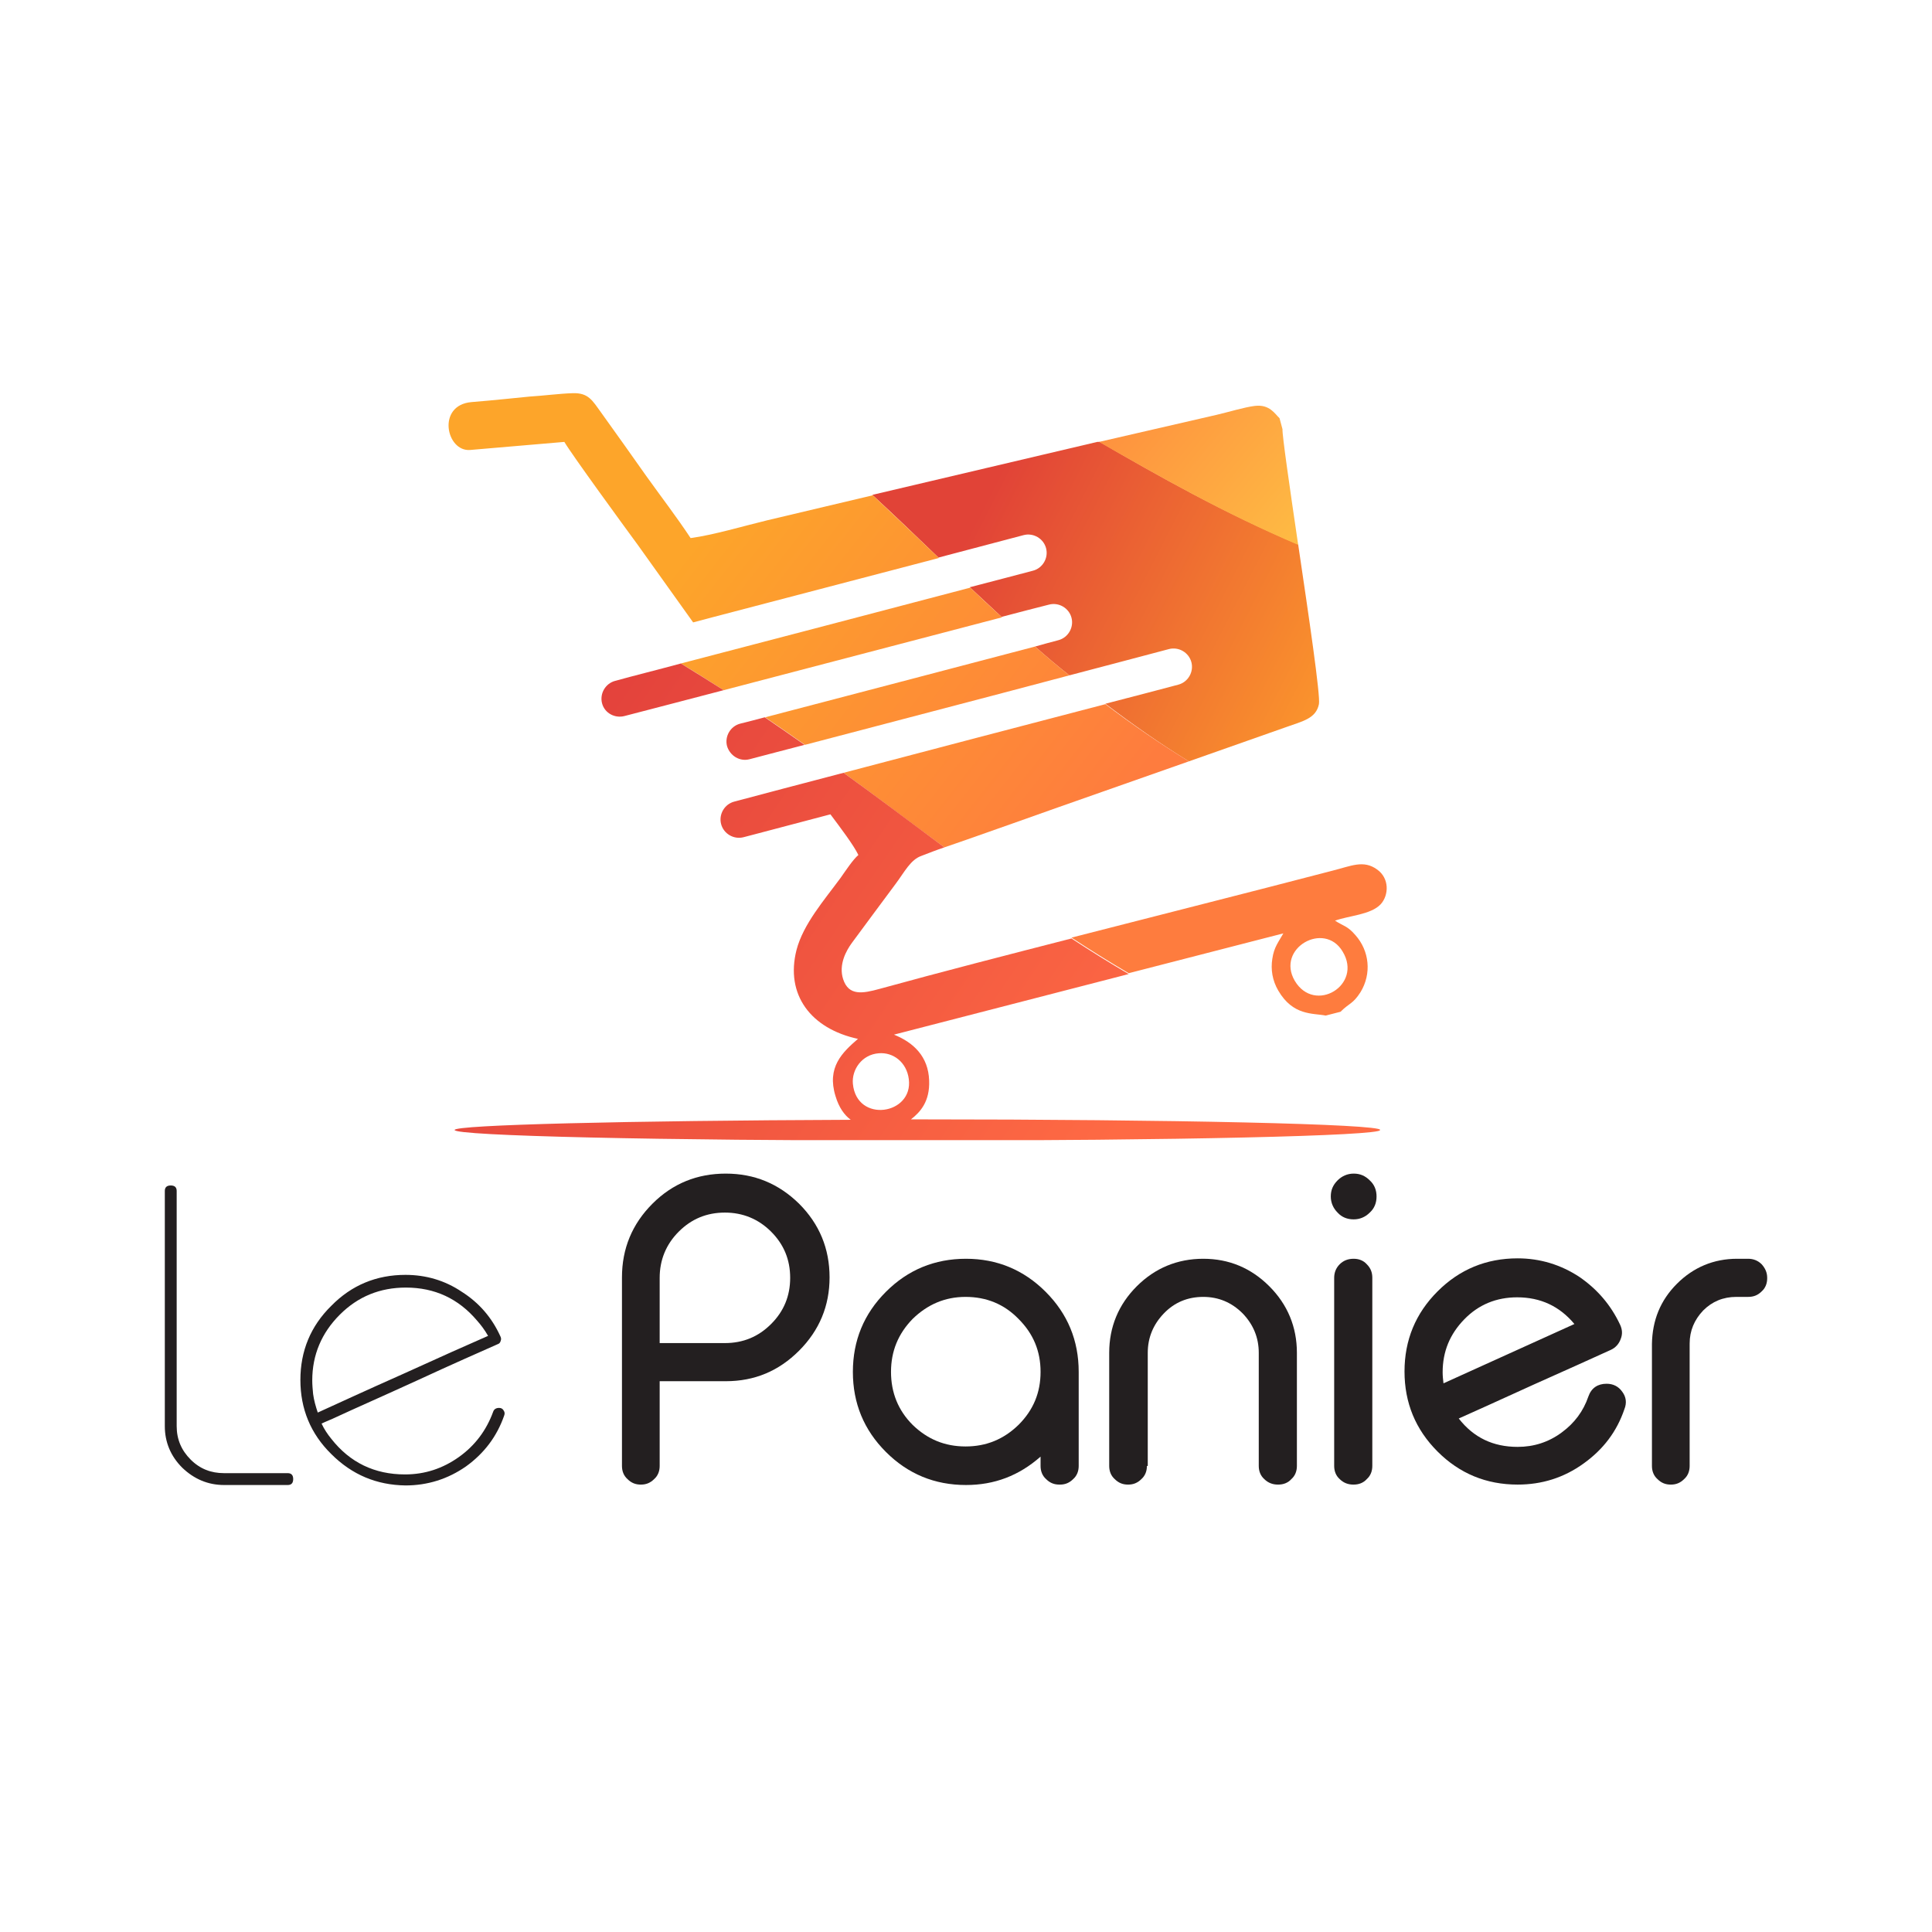 <?xml version="1.0" encoding="utf-8"?>
<!-- Generator: Adobe Illustrator 26.0.2, SVG Export Plug-In . SVG Version: 6.00 Build 0)  -->
<svg version="1.1" id="Layer_1" xmlns:serif="http://www.serif.com/"
	 xmlns="http://www.w3.org/2000/svg" xmlns:xlink="http://www.w3.org/1999/xlink" x="0px" y="0px" viewBox="0 0 456 456"
	 style="enable-background:new 0 0 456 456;" xml:space="preserve">
<style type="text/css">
	.st0{display:none;}
	.st1{display:inline;fill:#FFFFFF;}
	
		.st2{clip-path:url(#SVGID_00000140004050642150237200000007197747418210434208_);fill:url(#SVGID_00000161610827810647861830000016113400461361319334_);}
	
		.st3{clip-path:url(#SVGID_00000108270912013835697940000014962987242451940253_);fill:url(#SVGID_00000105393138588824021200000001699705124973738123_);}
	
		.st4{clip-path:url(#SVGID_00000032620365918595077430000008577694765379794822_);fill:url(#SVGID_00000181049856950177879130000001318168210544884664_);}
	
		.st5{clip-path:url(#SVGID_00000015335157861771971300000000284003131199729564_);fill:url(#SVGID_00000084526184117788912220000016301766949716474242_);}
	.st6{fill:#231F20;}
</style>
<g class="st0">
	<path class="st1" d="M105.5,281.6c-2.7,0-5-0.9-6.9-2.7c-1.9-1.8-2.8-4-2.8-6.6c0-2.6,0.9-4.8,2.8-6.7c1.9-1.8,4.2-2.8,6.9-2.8
		c2.7,0,5.1,0.9,7,2.8c1.9,1.8,2.9,4.1,2.9,6.7c0,2.5-1,4.7-2.9,6.6C110.6,280.7,108.2,281.6,105.5,281.6z"/>
	<path class="st1" d="M213.6,280.1H196l-46.3-73c-1.2-1.8-2.1-3.8-2.9-5.8h-0.4c0.4,2.1,0.5,6.7,0.5,13.6v65.1h-15.5v-99.4h18.7
		l44.7,71.3c1.9,3,3.1,5,3.6,6.1h0.3c-0.5-2.6-0.7-7.1-0.7-13.4v-64h15.5L213.6,280.1z"/>
	<path class="st1" d="M289.3,280.1h-54.4v-99.4h52.2v14h-36.2v28.1h33.3v13.9h-33.3v29.4h38.3V280.1z"/>
	<path class="st1" d="M366.6,194.7h-27.8v85.4h-16.1v-85.4h-27.8v-14h71.7V194.7z"/>
</g>
<g>
	<defs>
		<path id="SVGID_1_" d="M244.3,152.6c2.6,2.3,5.3,4.6,8.1,6.8c9.2-2.4,17.4-4.6,23.5-6.2c2.3-0.6,4.7,0.8,5.3,3.1
			c0.6,2.3-0.8,4.7-3.1,5.3c-4.8,1.3-10.7,2.8-17.2,4.5c6.2,4.7,12.7,9.3,19.7,13.6l23-8.1c3.9-1.4,7-2,7.7-5.4
			c0.4-1.9-2.4-20.8-4.9-37.7c-17.6-7.5-32.7-16-47-24.3l-53.5,12.6c5.2,4.8,10.3,9.7,15.6,14.8l20.1-5.3c2.3-0.6,4.7,0.8,5.3,3.1
			c0.6,2.3-0.8,4.7-3.1,5.3c-4.1,1.1-9.2,2.4-14.9,3.9c2.5,2.3,5,4.7,7.5,7c4.2-1.1,8-2.1,11.2-2.9c2.3-0.6,4.7,0.8,5.3,3.1
			c0.6,2.3-0.8,4.7-3.1,5.3C248.3,151.5,246.4,152,244.3,152.6"/>
	</defs>
	<clipPath id="SVGID_00000116213583321560890160000009053580559419291009_">
		<use xlink:href="#SVGID_1_"  style="overflow:visible;"/>
	</clipPath>
	
		<linearGradient id="SVGID_00000002369157992883741860000012165658809823275686_" gradientUnits="userSpaceOnUse" x1="228.344" y1="126.438" x2="322.47" y2="174.56">
		<stop  offset="0" style="stop-color:#E14337"/>
		<stop  offset="1" style="stop-color:#FE9F2B"/>
	</linearGradient>
	
		<rect x="205.9" y="104.3" style="clip-path:url(#SVGID_00000116213583321560890160000009053580559419291009_);fill:url(#SVGID_00000002369157992883741860000012165658809823275686_);" width="105.8" height="75.5"/>
</g>
<g>
	<defs>
		<path id="SVGID_00000065050167359988341140000011350437366614252729_" d="M259.4,104.3c14.3,8.2,29.4,16.8,47,24.3
			c-2-13.6-3.8-26-3.7-27.3l-0.7-2.6c-1.1-1-2.3-3.3-5.8-2.9c-2.5,0.3-6.4,1.5-9,2.1L259.4,104.3z"/>
	</defs>
	<clipPath id="SVGID_00000119831950300846756970000004719433996659930002_">
		<use xlink:href="#SVGID_00000065050167359988341140000011350437366614252729_"  style="overflow:visible;"/>
	</clipPath>
	
		<linearGradient id="SVGID_00000109030959422371054610000010527315788454008222_" gradientUnits="userSpaceOnUse" x1="246.946" y1="82.348" x2="329.895" y2="150.472">
		<stop  offset="0" style="stop-color:#FE7F3C"/>
		<stop  offset="1" style="stop-color:#FED547"/>
	</linearGradient>
	
		<rect x="259.4" y="95.3" style="clip-path:url(#SVGID_00000119831950300846756970000004719433996659930002_);fill:url(#SVGID_00000109030959422371054610000010527315788454008222_);" width="47" height="33.3"/>
</g>
<g>
	<defs>
		<path id="SVGID_00000130622723007704483310000002666037786687483037_" d="M244.3,152.6c-16.3,4.3-47.3,12.4-63.7,16.7
			c3.2,2.2,6.3,4.3,9.4,6.5c17.8-4.7,42.5-11.1,62.4-16.4C249.6,157.2,246.9,154.9,244.3,152.6 M229,138.7
			c-20.1,5.3-48,12.6-68.3,17.9c3.5,2.1,6.8,4.2,10.1,6.3c21.1-5.5,47.3-12.4,65.7-17.2C233.9,143.3,231.4,141,229,138.7z
			 M221.6,131.7c-5.3-5.1-10.5-10-15.6-14.8l-24.9,5.9c-5.4,1.3-12.8,3.5-18.1,4.2c-3.3-5-7-9.8-10.5-14.7c-3.6-5.1-7-9.9-10.6-14.9
			c-2.1-2.9-3-4.7-6.7-4.6c-3.2,0.1-6.9,0.6-10.2,0.8c-2.2,0.2-8.6,0.9-13.7,1.3c-8.3,0.7-6,11.8-0.3,11.3l22.2-1.9
			c1.9,3.2,14.1,19.9,17.4,24.4l13,18.2l4.9-1.3L221.6,131.7z M305.6,231.5c-4.5-7.7,7-14.2,11.3-6.9
			C321.7,232.5,310.3,239.4,305.6,231.5z M314.5,205.5c-20.3,5.3-41,10.5-61.6,15.8c4.4,2.9,8.9,5.7,13.5,8.4l36.5-9.4
			c-1.1,2-2.2,3.2-2.6,6c-0.4,2.5,0,5.1,1.4,7.5c3.5,6,8.2,5.3,11.2,5.9l3.5-0.9c2.1-2.1,2.9-1.8,4.7-4.6c2.7-4.4,2.1-9.8-1.2-13.5
			c-1.9-2.2-2.8-2.1-4.8-3.4c3.3-1.2,8.5-1.4,10.8-3.9c1.9-2.1,2.1-6.1-0.9-8.2C321.8,202.9,318.9,204.4,314.5,205.5z M260.9,166.2
			c-18.4,4.8-42.1,11-61.8,16.2c8.2,5.9,16,11.9,23.8,17.6c1.7-0.6,3.5-1.2,5.2-1.8c7.2-2.5,14.4-5.1,21.5-7.6l31-10.9
			C273.6,175.4,267.1,170.9,260.9,166.2z"/>
	</defs>
	<clipPath id="SVGID_00000045579408261867571000000000113292460457706911_">
		<use xlink:href="#SVGID_00000130622723007704483310000002666037786687483037_"  style="overflow:visible;"/>
	</clipPath>
	
		<linearGradient id="SVGID_00000037663678478013344100000010855169929093871767_" gradientUnits="userSpaceOnUse" x1="164.863" y1="126.602" x2="256.989" y2="198.844">
		<stop  offset="0" style="stop-color:#FDA52A"/>
		<stop  offset="1" style="stop-color:#FE7C3E"/>
	</linearGradient>
	
		<rect x="103" y="92.6" style="clip-path:url(#SVGID_00000045579408261867571000000000113292460457706911_);fill:url(#SVGID_00000037663678478013344100000010855169929093871767_);" width="224.9" height="147.3"/>
</g>
<g>
	<defs>
		<path id="SVGID_00000018195170653920297840000018184029087218274974_" d="M207.4,248.6c3.4-0.3,6.6,2.1,7.1,6.1
			c1.1,8.4-12.3,10.5-13.2,1.1C201,252.5,203.4,248.9,207.4,248.6 M176.9,179.2c3.7-1,8.1-2.1,13-3.4c-3.1-2.2-6.2-4.3-9.4-6.5
			c-2.2,0.6-4.2,1.1-5.8,1.5c-2.3,0.6-3.7,3-3.1,5.3C172.3,178.4,174.6,179.8,176.9,179.2z M147.4,169c6.1-1.6,14.3-3.7,23.4-6.1
			c-3.3-2.1-6.7-4.2-10.1-6.3c-5.9,1.6-11.2,2.9-15.5,4.1c-2.3,0.6-3.7,3-3.1,5.3C142.7,168.3,145.1,169.6,147.4,169z M222.9,200
			c-7.8-5.8-15.6-11.7-23.8-17.6c-10,2.6-19,5-25.8,6.8c-2.3,0.6-3.7,3-3.1,5.3c0.6,2.3,3,3.7,5.3,3.1l2.3-0.6l18.2-4.8
			c2.4,3.2,5.5,7.3,6.6,9.6c-1.3,1.1-3,3.7-4.2,5.4c-3.9,5.3-8.8,10.9-10.4,17c-2.7,10.6,3.4,18.6,14.5,21
			c-3.7,3.2-7.4,6.7-5.3,13.5c0.8,2.7,2.1,4.5,3.6,5.6c-52.9,0.2-93.5,1.2-93.5,2.4c0,1.4,48.9,2.5,109.2,2.5
			c60.3,0,109.3-1.1,109.3-2.5c0-1.4-48.9-2.5-109.3-2.5H215c2.2-1.7,4.5-4.2,4.3-9.2c-0.2-5.6-3.6-8.9-8.3-10.8l55.4-14.3
			c-4.6-2.7-9.1-5.5-13.5-8.4c-15.2,3.9-30.4,7.8-45.3,11.9c-4,1.1-7.3,1.7-8.6-2.3c-1.1-3.4,0.7-6.7,2.1-8.6
			c3.5-4.7,6.7-9.1,10.3-13.9c2.1-2.8,3.5-5.7,6.1-6.6C219.3,201.3,221.1,200.6,222.9,200z"/>
	</defs>
	<clipPath id="SVGID_00000085214531519482488790000001425928499702503304_">
		<use xlink:href="#SVGID_00000018195170653920297840000018184029087218274974_"  style="overflow:visible;"/>
	</clipPath>
	
		<linearGradient id="SVGID_00000089562290807560202370000005950651958652989067_" gradientUnits="userSpaceOnUse" x1="111.991" y1="141.571" x2="274.477" y2="252.404">
		<stop  offset="0" style="stop-color:#DD393A"/>
		<stop  offset="1" style="stop-color:#FE6A44"/>
	</linearGradient>
	
		<rect x="107.2" y="156.6" style="clip-path:url(#SVGID_00000085214531519482488790000001425928499702503304_);fill:url(#SVGID_00000089562290807560202370000005950651958652989067_);" width="218.5" height="112.5"/>
</g>
<g>
	<path class="st6" d="M52.9,350.5c-3.8,0-7.1-1.4-9.9-4.1c-2.7-2.7-4.1-6-4.1-9.8v-55.5c0-0.9,0.5-1.3,1.4-1.3
		c0.9,0,1.4,0.4,1.4,1.3v55.5c0,3.1,1.1,5.7,3.3,7.9c2.2,2.2,4.8,3.2,7.9,3.2h15c0.9,0,1.3,0.5,1.3,1.4c0,0.9-0.4,1.4-1.3,1.4H52.9z
		"/>
	<path class="st6" d="M78.2,343.2c-4.9-4.8-7.3-10.7-7.3-17.5c0-6.8,2.4-12.7,7.3-17.5c4.8-4.9,10.7-7.3,17.5-7.3
		c4.8,0,9.3,1.3,13.3,4c4.1,2.6,7.1,6.1,9.1,10.5c0.2,0.4,0.2,0.7,0.1,1c-0.1,0.4-0.3,0.7-0.6,0.8c-4.5,2-10.9,4.8-19.1,8.6
		c-8.3,3.8-14.7,6.6-19,8.6c-0.5,0.2-1,0.5-1.8,0.8c-0.7,0.3-1.4,0.6-1.8,0.8c0.6,1.3,1.4,2.5,2.3,3.6c4.4,5.6,10.2,8.4,17.4,8.4
		c4.7,0,8.9-1.4,12.7-4.1c3.8-2.7,6.5-6.3,8.1-10.7c0.2-0.6,0.7-0.9,1.4-0.9c0.5,0,0.8,0.2,1,0.5c0.3,0.4,0.4,0.8,0.2,1.3
		c-1.7,4.9-4.7,8.9-9,12c-4.3,3-9.1,4.5-14.3,4.5C88.9,350.5,83.1,348.1,78.2,343.2z M80.2,310.3c-4.3,4.3-6.5,9.5-6.5,15.5
		c0,1.1,0.1,2.1,0.2,3.2c0.2,1.5,0.6,2.9,1.1,4.4c4.4-2,11.1-5.1,20.1-9.1c8.8-4,15.5-7,20.1-9c-0.8-1.4-1.7-2.6-2.6-3.6
		c-4.4-5.2-10-7.8-16.8-7.8C89.7,303.9,84.5,306,80.2,310.3z"/>
	<path class="st6" d="M155.7,326v20c0,1.2-0.4,2.3-1.3,3.1c-0.9,0.9-1.9,1.3-3.1,1.3h-0.1c-1.2,0-2.2-0.4-3.1-1.3
		c-0.9-0.8-1.3-1.9-1.3-3.1v-44.5c0-6.8,2.4-12.6,7.2-17.4c4.8-4.8,10.6-7.1,17.3-7.1c6.8,0,12.5,2.4,17.3,7.1
		c4.8,4.8,7.2,10.6,7.2,17.4c0,6.7-2.4,12.5-7.2,17.3c-4.8,4.8-10.5,7.2-17.3,7.2H155.7z M155.7,317h15.4c4.3,0,7.9-1.5,10.9-4.5
		c3-3,4.5-6.6,4.5-10.9c0-4.3-1.5-7.9-4.5-10.9c-3-3-6.7-4.5-10.9-4.5c-4.3,0-7.9,1.5-10.9,4.5c-3,3-4.5,6.7-4.5,10.9V317z"/>
	<path class="st6" d="M246.8,304.9c5.2,5.2,7.8,11.5,7.8,18.9V346c0,1.2-0.4,2.3-1.3,3.1c-0.9,0.9-1.9,1.3-3.1,1.3H250
		c-1.2,0-2.2-0.4-3.1-1.3c-0.9-0.8-1.3-1.9-1.3-3.1v-2.2c-5.1,4.5-10.9,6.7-17.6,6.7c-7.4,0-13.7-2.6-18.9-7.8
		c-5.2-5.2-7.8-11.5-7.8-18.9c0-7.4,2.6-13.7,7.8-18.9c5.2-5.2,11.5-7.8,18.9-7.8C235.3,297.1,241.6,299.7,246.8,304.9z
		 M215.4,311.3c-3.4,3.5-5.1,7.6-5.1,12.5c0,4.9,1.7,9.1,5.1,12.5c3.5,3.4,7.6,5.1,12.5,5.1c4.9,0,9-1.7,12.5-5.1
		c3.5-3.5,5.2-7.6,5.2-12.5c0-4.9-1.7-9-5.2-12.5c-3.4-3.5-7.6-5.2-12.5-5.2C223,306.1,218.9,307.9,215.4,311.3z"/>
	<path class="st6" d="M270.7,346c0,1.2-0.4,2.3-1.3,3.1c-0.9,0.9-1.9,1.3-3.1,1.3h-0.1c-1.2,0-2.2-0.4-3.1-1.3
		c-0.9-0.8-1.3-1.9-1.3-3.1v-26.7c0-6.1,2.2-11.4,6.5-15.7c4.3-4.3,9.6-6.5,15.7-6.5c6.1,0,11.3,2.2,15.6,6.5
		c4.3,4.3,6.5,9.6,6.5,15.7V346c0,1.2-0.4,2.3-1.3,3.1c-0.8,0.9-1.9,1.3-3.1,1.3h-0.1c-1.2,0-2.3-0.4-3.2-1.3
		c-0.9-0.8-1.3-1.9-1.3-3.1v-26.7c0-3.6-1.3-6.7-3.8-9.3c-2.6-2.6-5.7-3.9-9.3-3.9c-3.7,0-6.8,1.3-9.3,3.9c-2.5,2.6-3.8,5.7-3.8,9.3
		V346z"/>
	<path class="st6" d="M319.5,287.8c-1.5,0-2.8-0.5-3.8-1.6c-1-1-1.6-2.3-1.6-3.8c0-1.5,0.5-2.7,1.6-3.8c1-1,2.3-1.6,3.8-1.6
		c1.5,0,2.7,0.5,3.8,1.6c1.1,1,1.6,2.3,1.6,3.8c0,1.5-0.5,2.8-1.6,3.8C322.2,287.3,320.9,287.8,319.5,287.8z M319.5,297.1
		c1.2,0,2.3,0.4,3.1,1.3c0.9,0.9,1.3,1.9,1.3,3.2V346c0,1.2-0.4,2.3-1.3,3.1c-0.8,0.9-1.9,1.3-3.1,1.3h-0.1c-1.2,0-2.3-0.4-3.2-1.3
		c-0.9-0.8-1.3-1.9-1.3-3.1v-44.4c0-1.2,0.4-2.3,1.3-3.2C317.1,297.5,318.2,297.1,319.5,297.1L319.5,297.1z"/>
	<path class="st6" d="M382.4,312.7c0.5,1.1,0.6,2.2,0.1,3.4c-0.4,1.1-1.2,2-2.3,2.5c-4.6,2.1-10.6,4.8-18,8.1
		c-9.2,4.2-15.2,6.9-17.9,8.1c3.5,4.5,8.1,6.7,13.9,6.7c3.8,0,7.3-1.1,10.4-3.4c3-2.2,5.1-5,6.3-8.5c0.7-2,2.2-3,4.3-3
		c1.5,0,2.8,0.6,3.7,1.9c0.9,1.2,1.1,2.6,0.5,4.1c-1.8,5.3-5,9.5-9.6,12.8c-4.7,3.4-9.9,5-15.6,5c-7.4,0-13.7-2.6-18.9-7.8
		c-5.2-5.2-7.8-11.5-7.8-18.9c0-7.4,2.6-13.7,7.8-18.9c5.2-5.2,11.5-7.8,18.9-7.8c5.3,0,10.2,1.5,14.6,4.4
		C377,304.3,380.2,308,382.4,312.7z M358.1,306.2c-4.9,0-9.1,1.7-12.5,5.2c-3.4,3.5-5.1,7.6-5.1,12.5c0,0.9,0.1,1.7,0.2,2.6l30.9-14
		C368.1,308.3,363.6,306.2,358.1,306.2z"/>
	<path class="st6" d="M412.6,297.1c1.2,0,2.3,0.4,3.2,1.3c0.8,0.9,1.3,1.9,1.3,3.2v0.1c0,1.2-0.4,2.3-1.3,3.1
		c-0.9,0.9-1.9,1.3-3.2,1.3h-2.8c-3.1,0-5.7,1.1-7.8,3.2c-2.1,2.2-3.2,4.8-3.2,7.8V346c0,1.2-0.4,2.3-1.3,3.1
		c-0.9,0.9-1.9,1.3-3.1,1.3h-0.1c-1.2,0-2.2-0.4-3.1-1.3c-0.9-0.8-1.3-1.9-1.3-3.1v-28.8c0.1-5.6,2-10.3,5.9-14.2
		c3.9-3.9,8.7-5.9,14.2-5.9H412.6z"/>
</g>
</svg>
